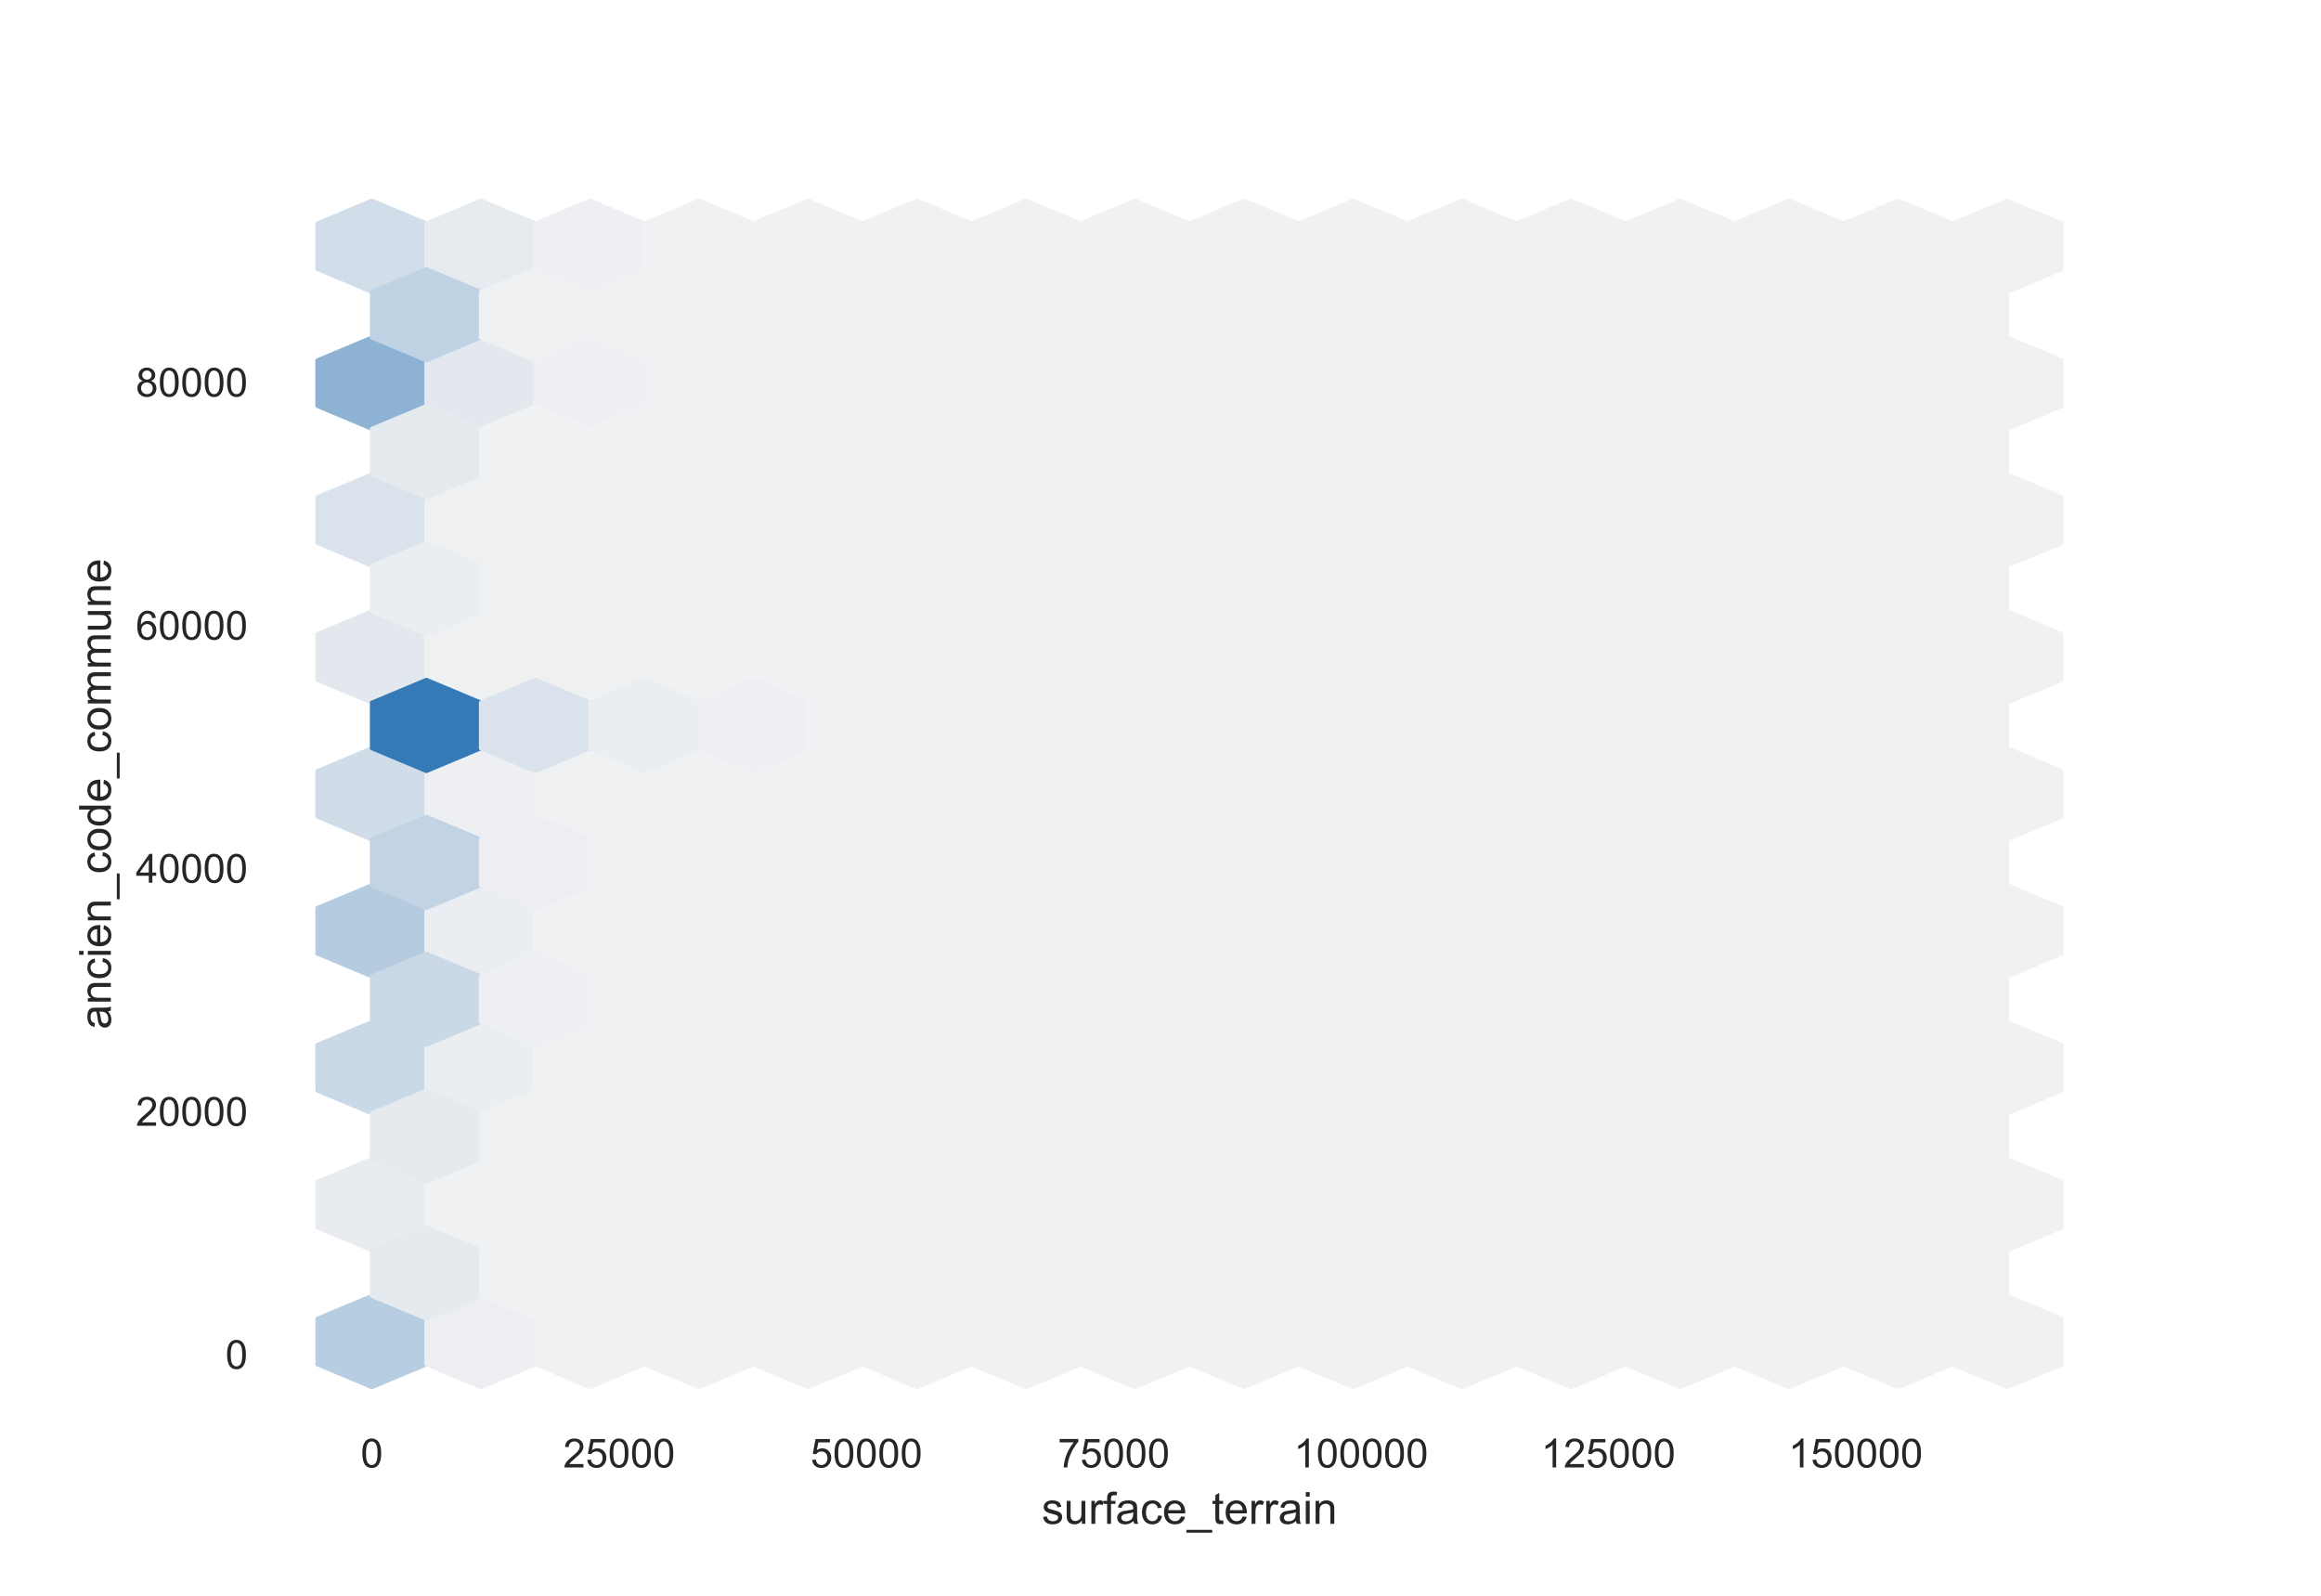 <?xml version="1.0" encoding="utf-8" standalone="no"?>
<!DOCTYPE svg PUBLIC "-//W3C//DTD SVG 1.1//EN"
  "http://www.w3.org/Graphics/SVG/1.1/DTD/svg11.dtd">
<!-- Created with matplotlib (https://matplotlib.org/) -->
<svg height="396pt" version="1.1" viewBox="0 0 576 396" width="576pt" xmlns="http://www.w3.org/2000/svg" xmlns:xlink="http://www.w3.org/1999/xlink">
 <defs>
  <style type="text/css">*{stroke-linecap:butt;stroke-linejoin:round;}</style>
 </defs>
 <g id="figure_1">
  <g id="patch_1">
   <path d="M 0 396 
L 576 396 
L 576 0 
L 0 0 
z
" style="fill:#ffffff;"/>
  </g>
  <g id="axes_1">
   <g id="patch_2">
    <path d="M 72 346.5 
L 518.4 346.5 
L 518.4 47.52 
L 72 47.52 
z
" style="fill:#ffffff;"/>
   </g>
   <g id="matplotlib.axis_1">
    <g id="xtick_1">
     <g id="text_1">
      <!-- 0 -->
      <g style="fill:#262626;" transform="translate(89.508 364.158)scale(0.1 -0.1)">
       <defs>
        <path d="M 4.156 35.297 
Q 4.156 48 6.766 55.734 
Q 9.375 63.484 14.516 67.672 
Q 19.672 71.875 27.484 71.875 
Q 33.25 71.875 37.594 69.547 
Q 41.938 67.234 44.766 62.859 
Q 47.609 58.5 49.219 52.219 
Q 50.828 45.953 50.828 35.297 
Q 50.828 22.703 48.234 14.969 
Q 45.656 7.234 40.5 3 
Q 35.359 -1.219 27.484 -1.219 
Q 17.141 -1.219 11.234 6.203 
Q 4.156 15.141 4.156 35.297 
z
M 13.188 35.297 
Q 13.188 17.672 17.312 11.828 
Q 21.438 6 27.484 6 
Q 33.547 6 37.672 11.859 
Q 41.797 17.719 41.797 35.297 
Q 41.797 52.984 37.672 58.781 
Q 33.547 64.594 27.391 64.594 
Q 21.344 64.594 17.719 59.469 
Q 13.188 52.938 13.188 35.297 
z
" id="ArialMT-48"/>
       </defs>
       <use xlink:href="#ArialMT-48"/>
      </g>
     </g>
    </g>
    <g id="xtick_2">
     <g id="text_2">
      <!-- 25000 -->
      <g style="fill:#262626;" transform="translate(139.757 364.158)scale(0.1 -0.1)">
       <defs>
        <path d="M 50.344 8.453 
L 50.344 0 
L 3.031 0 
Q 2.938 3.172 4.047 6.109 
Q 5.859 10.938 9.828 15.625 
Q 13.812 20.312 21.344 26.469 
Q 33.016 36.031 37.109 41.625 
Q 41.219 47.219 41.219 52.203 
Q 41.219 57.422 37.469 61 
Q 33.734 64.594 27.734 64.594 
Q 21.391 64.594 17.578 60.781 
Q 13.766 56.984 13.719 50.25 
L 4.688 51.172 
Q 5.609 61.281 11.656 66.578 
Q 17.719 71.875 27.938 71.875 
Q 38.234 71.875 44.234 66.156 
Q 50.25 60.453 50.25 52 
Q 50.25 47.703 48.484 43.547 
Q 46.734 39.406 42.656 34.812 
Q 38.578 30.219 29.109 22.219 
Q 21.188 15.578 18.938 13.203 
Q 16.703 10.844 15.234 8.453 
z
" id="ArialMT-50"/>
        <path d="M 4.156 18.75 
L 13.375 19.531 
Q 14.406 12.797 18.141 9.391 
Q 21.875 6 27.156 6 
Q 33.5 6 37.891 10.781 
Q 42.281 15.578 42.281 23.484 
Q 42.281 31 38.062 35.344 
Q 33.844 39.703 27 39.703 
Q 22.75 39.703 19.328 37.766 
Q 15.922 35.844 13.969 32.766 
L 5.719 33.844 
L 12.641 70.609 
L 48.25 70.609 
L 48.25 62.203 
L 19.672 62.203 
L 15.828 42.969 
Q 22.266 47.469 29.344 47.469 
Q 38.719 47.469 45.156 40.969 
Q 51.609 34.469 51.609 24.266 
Q 51.609 14.547 45.953 7.469 
Q 39.062 -1.219 27.156 -1.219 
Q 17.391 -1.219 11.203 4.25 
Q 5.031 9.719 4.156 18.75 
z
" id="ArialMT-53"/>
       </defs>
       <use xlink:href="#ArialMT-50"/>
       <use x="55.615" xlink:href="#ArialMT-53"/>
       <use x="111.23" xlink:href="#ArialMT-48"/>
       <use x="166.846" xlink:href="#ArialMT-48"/>
       <use x="222.461" xlink:href="#ArialMT-48"/>
      </g>
     </g>
    </g>
    <g id="xtick_3">
     <g id="text_3">
      <!-- 50000 -->
      <g style="fill:#262626;" transform="translate(201.128 364.158)scale(0.1 -0.1)">
       <use xlink:href="#ArialMT-53"/>
       <use x="55.615" xlink:href="#ArialMT-48"/>
       <use x="111.23" xlink:href="#ArialMT-48"/>
       <use x="166.846" xlink:href="#ArialMT-48"/>
       <use x="222.461" xlink:href="#ArialMT-48"/>
      </g>
     </g>
    </g>
    <g id="xtick_4">
     <g id="text_4">
      <!-- 75000 -->
      <g style="fill:#262626;" transform="translate(262.499 364.158)scale(0.1 -0.1)">
       <defs>
        <path d="M 4.734 62.203 
L 4.734 70.656 
L 51.078 70.656 
L 51.078 63.812 
Q 44.234 56.547 37.516 44.484 
Q 30.812 32.422 27.156 19.672 
Q 24.516 10.688 23.781 0 
L 14.75 0 
Q 14.891 8.453 18.062 20.406 
Q 21.234 32.375 27.172 43.484 
Q 33.109 54.594 39.797 62.203 
z
" id="ArialMT-55"/>
       </defs>
       <use xlink:href="#ArialMT-55"/>
       <use x="55.615" xlink:href="#ArialMT-53"/>
       <use x="111.23" xlink:href="#ArialMT-48"/>
       <use x="166.846" xlink:href="#ArialMT-48"/>
       <use x="222.461" xlink:href="#ArialMT-48"/>
      </g>
     </g>
    </g>
    <g id="xtick_5">
     <g id="text_5">
      <!-- 100000 -->
      <g style="fill:#262626;" transform="translate(321.089 364.158)scale(0.1 -0.1)">
       <defs>
        <path d="M 37.25 0 
L 28.469 0 
L 28.469 56 
Q 25.297 52.984 20.141 49.953 
Q 14.984 46.922 10.891 45.406 
L 10.891 53.906 
Q 18.266 57.375 23.781 62.297 
Q 29.297 67.234 31.594 71.875 
L 37.25 71.875 
z
" id="ArialMT-49"/>
       </defs>
       <use xlink:href="#ArialMT-49"/>
       <use x="55.615" xlink:href="#ArialMT-48"/>
       <use x="111.23" xlink:href="#ArialMT-48"/>
       <use x="166.846" xlink:href="#ArialMT-48"/>
       <use x="222.461" xlink:href="#ArialMT-48"/>
       <use x="278.076" xlink:href="#ArialMT-48"/>
      </g>
     </g>
    </g>
    <g id="xtick_6">
     <g id="text_6">
      <!-- 125000 -->
      <g style="fill:#262626;" transform="translate(382.46 364.158)scale(0.1 -0.1)">
       <use xlink:href="#ArialMT-49"/>
       <use x="55.615" xlink:href="#ArialMT-50"/>
       <use x="111.23" xlink:href="#ArialMT-53"/>
       <use x="166.846" xlink:href="#ArialMT-48"/>
       <use x="222.461" xlink:href="#ArialMT-48"/>
       <use x="278.076" xlink:href="#ArialMT-48"/>
      </g>
     </g>
    </g>
    <g id="xtick_7">
     <g id="text_7">
      <!-- 150000 -->
      <g style="fill:#262626;" transform="translate(443.831 364.158)scale(0.1 -0.1)">
       <use xlink:href="#ArialMT-49"/>
       <use x="55.615" xlink:href="#ArialMT-53"/>
       <use x="111.23" xlink:href="#ArialMT-48"/>
       <use x="166.846" xlink:href="#ArialMT-48"/>
       <use x="222.461" xlink:href="#ArialMT-48"/>
       <use x="278.076" xlink:href="#ArialMT-48"/>
      </g>
     </g>
    </g>
    <g id="text_8">
     <!-- surface_terrain -->
     <g style="fill:#262626;" transform="translate(258.518 378.153)scale(0.11 -0.11)">
      <defs>
       <path d="M 3.078 15.484 
L 11.766 16.844 
Q 12.5 11.625 15.844 8.844 
Q 19.188 6.062 25.203 6.062 
Q 31.25 6.062 34.172 8.516 
Q 37.109 10.984 37.109 14.312 
Q 37.109 17.281 34.516 19 
Q 32.719 20.172 25.531 21.969 
Q 15.875 24.422 12.141 26.203 
Q 8.406 27.984 6.469 31.125 
Q 4.547 34.281 4.547 38.094 
Q 4.547 41.547 6.125 44.5 
Q 7.719 47.469 10.453 49.422 
Q 12.5 50.922 16.031 51.969 
Q 19.578 53.031 23.641 53.031 
Q 29.734 53.031 34.344 51.266 
Q 38.969 49.516 41.156 46.5 
Q 43.359 43.5 44.188 38.484 
L 35.594 37.312 
Q 35.016 41.312 32.203 43.547 
Q 29.391 45.797 24.266 45.797 
Q 18.219 45.797 15.625 43.797 
Q 13.031 41.797 13.031 39.109 
Q 13.031 37.406 14.109 36.031 
Q 15.188 34.625 17.484 33.688 
Q 18.797 33.203 25.25 31.453 
Q 34.578 28.953 38.25 27.359 
Q 41.938 25.781 44.031 22.75 
Q 46.141 19.734 46.141 15.234 
Q 46.141 10.844 43.578 6.953 
Q 41.016 3.078 36.172 0.953 
Q 31.344 -1.172 25.25 -1.172 
Q 15.141 -1.172 9.844 3.031 
Q 4.547 7.234 3.078 15.484 
z
" id="ArialMT-115"/>
       <path d="M 40.578 0 
L 40.578 7.625 
Q 34.516 -1.172 24.125 -1.172 
Q 19.531 -1.172 15.547 0.578 
Q 11.578 2.344 9.641 5 
Q 7.719 7.672 6.938 11.531 
Q 6.391 14.109 6.391 19.734 
L 6.391 51.859 
L 15.188 51.859 
L 15.188 23.094 
Q 15.188 16.219 15.719 13.812 
Q 16.547 10.359 19.234 8.375 
Q 21.922 6.391 25.875 6.391 
Q 29.828 6.391 33.297 8.422 
Q 36.766 10.453 38.203 13.938 
Q 39.656 17.438 39.656 24.078 
L 39.656 51.859 
L 48.438 51.859 
L 48.438 0 
z
" id="ArialMT-117"/>
       <path d="M 6.5 0 
L 6.5 51.859 
L 14.406 51.859 
L 14.406 44 
Q 17.438 49.516 20 51.266 
Q 22.562 53.031 25.641 53.031 
Q 30.078 53.031 34.672 50.203 
L 31.641 42.047 
Q 28.422 43.953 25.203 43.953 
Q 22.312 43.953 20.016 42.219 
Q 17.719 40.484 16.75 37.406 
Q 15.281 32.719 15.281 27.156 
L 15.281 0 
z
" id="ArialMT-114"/>
       <path d="M 8.688 0 
L 8.688 45.016 
L 0.922 45.016 
L 0.922 51.859 
L 8.688 51.859 
L 8.688 57.375 
Q 8.688 62.594 9.625 65.141 
Q 10.891 68.562 14.078 70.672 
Q 17.281 72.797 23.047 72.797 
Q 26.766 72.797 31.25 71.922 
L 29.938 64.266 
Q 27.203 64.75 24.75 64.75 
Q 20.75 64.75 19.094 63.031 
Q 17.438 61.328 17.438 56.641 
L 17.438 51.859 
L 27.547 51.859 
L 27.547 45.016 
L 17.438 45.016 
L 17.438 0 
z
" id="ArialMT-102"/>
       <path d="M 40.438 6.391 
Q 35.547 2.25 31.031 0.531 
Q 26.516 -1.172 21.344 -1.172 
Q 12.797 -1.172 8.203 3 
Q 3.609 7.172 3.609 13.672 
Q 3.609 17.484 5.344 20.625 
Q 7.078 23.781 9.891 25.688 
Q 12.703 27.594 16.219 28.562 
Q 18.797 29.25 24.031 29.891 
Q 34.672 31.156 39.703 32.906 
Q 39.75 34.719 39.75 35.203 
Q 39.75 40.578 37.25 42.781 
Q 33.891 45.75 27.25 45.75 
Q 21.047 45.75 18.094 43.578 
Q 15.141 41.406 13.719 35.891 
L 5.125 37.062 
Q 6.297 42.578 8.984 45.969 
Q 11.672 49.359 16.75 51.188 
Q 21.828 53.031 28.516 53.031 
Q 35.156 53.031 39.297 51.469 
Q 43.453 49.906 45.406 47.531 
Q 47.359 45.172 48.141 41.547 
Q 48.578 39.312 48.578 33.453 
L 48.578 21.734 
Q 48.578 9.469 49.141 6.219 
Q 49.703 2.984 51.375 0 
L 42.188 0 
Q 40.828 2.734 40.438 6.391 
z
M 39.703 26.031 
Q 34.906 24.078 25.344 22.703 
Q 19.922 21.922 17.672 20.938 
Q 15.438 19.969 14.203 18.094 
Q 12.984 16.219 12.984 13.922 
Q 12.984 10.406 15.641 8.062 
Q 18.312 5.719 23.438 5.719 
Q 28.516 5.719 32.469 7.938 
Q 36.422 10.156 38.281 14.016 
Q 39.703 17 39.703 22.797 
z
" id="ArialMT-97"/>
       <path d="M 40.438 19 
L 49.078 17.875 
Q 47.656 8.938 41.812 3.875 
Q 35.984 -1.172 27.484 -1.172 
Q 16.844 -1.172 10.375 5.781 
Q 3.906 12.75 3.906 25.734 
Q 3.906 34.125 6.688 40.422 
Q 9.469 46.734 15.156 49.875 
Q 20.844 53.031 27.547 53.031 
Q 35.984 53.031 41.359 48.75 
Q 46.734 44.484 48.25 36.625 
L 39.703 35.297 
Q 38.484 40.531 35.375 43.156 
Q 32.281 45.797 27.875 45.797 
Q 21.234 45.797 17.078 41.031 
Q 12.938 36.281 12.938 25.984 
Q 12.938 15.531 16.938 10.797 
Q 20.953 6.062 27.391 6.062 
Q 32.562 6.062 36.031 9.234 
Q 39.5 12.406 40.438 19 
z
" id="ArialMT-99"/>
       <path d="M 42.094 16.703 
L 51.172 15.578 
Q 49.031 7.625 43.219 3.219 
Q 37.406 -1.172 28.375 -1.172 
Q 17 -1.172 10.328 5.828 
Q 3.656 12.844 3.656 25.484 
Q 3.656 38.578 10.391 45.797 
Q 17.141 53.031 27.875 53.031 
Q 38.281 53.031 44.875 45.953 
Q 51.469 38.875 51.469 26.031 
Q 51.469 25.25 51.422 23.688 
L 12.75 23.688 
Q 13.234 15.141 17.578 10.594 
Q 21.922 6.062 28.422 6.062 
Q 33.25 6.062 36.672 8.594 
Q 40.094 11.141 42.094 16.703 
z
M 13.234 30.906 
L 42.188 30.906 
Q 41.609 37.453 38.875 40.719 
Q 34.672 45.797 27.984 45.797 
Q 21.922 45.797 17.797 41.75 
Q 13.672 37.703 13.234 30.906 
z
" id="ArialMT-101"/>
       <path d="M -1.516 -19.875 
L -1.516 -13.531 
L 56.734 -13.531 
L 56.734 -19.875 
z
" id="ArialMT-95"/>
       <path d="M 25.781 7.859 
L 27.047 0.094 
Q 23.344 -0.688 20.406 -0.688 
Q 15.625 -0.688 12.984 0.828 
Q 10.359 2.344 9.281 4.812 
Q 8.203 7.281 8.203 15.188 
L 8.203 45.016 
L 1.766 45.016 
L 1.766 51.859 
L 8.203 51.859 
L 8.203 64.703 
L 16.938 69.969 
L 16.938 51.859 
L 25.781 51.859 
L 25.781 45.016 
L 16.938 45.016 
L 16.938 14.703 
Q 16.938 10.938 17.406 9.859 
Q 17.875 8.797 18.922 8.156 
Q 19.969 7.516 21.922 7.516 
Q 23.391 7.516 25.781 7.859 
z
" id="ArialMT-116"/>
       <path d="M 6.641 61.469 
L 6.641 71.578 
L 15.438 71.578 
L 15.438 61.469 
z
M 6.641 0 
L 6.641 51.859 
L 15.438 51.859 
L 15.438 0 
z
" id="ArialMT-105"/>
       <path d="M 6.594 0 
L 6.594 51.859 
L 14.5 51.859 
L 14.5 44.484 
Q 20.219 53.031 31 53.031 
Q 35.688 53.031 39.625 51.344 
Q 43.562 49.656 45.516 46.922 
Q 47.469 44.188 48.25 40.438 
Q 48.734 37.984 48.734 31.891 
L 48.734 0 
L 39.938 0 
L 39.938 31.547 
Q 39.938 36.922 38.906 39.578 
Q 37.891 42.234 35.281 43.812 
Q 32.672 45.406 29.156 45.406 
Q 23.531 45.406 19.453 41.844 
Q 15.375 38.281 15.375 28.328 
L 15.375 0 
z
" id="ArialMT-110"/>
      </defs>
      <use xlink:href="#ArialMT-115"/>
      <use x="50" xlink:href="#ArialMT-117"/>
      <use x="105.615" xlink:href="#ArialMT-114"/>
      <use x="138.916" xlink:href="#ArialMT-102"/>
      <use x="166.699" xlink:href="#ArialMT-97"/>
      <use x="222.314" xlink:href="#ArialMT-99"/>
      <use x="272.314" xlink:href="#ArialMT-101"/>
      <use x="327.93" xlink:href="#ArialMT-95"/>
      <use x="383.545" xlink:href="#ArialMT-116"/>
      <use x="411.328" xlink:href="#ArialMT-101"/>
      <use x="466.943" xlink:href="#ArialMT-114"/>
      <use x="500.244" xlink:href="#ArialMT-114"/>
      <use x="533.545" xlink:href="#ArialMT-97"/>
      <use x="589.16" xlink:href="#ArialMT-105"/>
      <use x="611.377" xlink:href="#ArialMT-110"/>
     </g>
    </g>
   </g>
   <g id="matplotlib.axis_2">
    <g id="ytick_1">
     <g id="text_9">
      <!-- 0 -->
      <g style="fill:#262626;" transform="translate(55.939 339.683)scale(0.1 -0.1)">
       <use xlink:href="#ArialMT-48"/>
      </g>
     </g>
    </g>
    <g id="ytick_2">
     <g id="text_10">
      <!-- 20000 -->
      <g style="fill:#262626;" transform="translate(33.695 279.365)scale(0.1 -0.1)">
       <use xlink:href="#ArialMT-50"/>
       <use x="55.615" xlink:href="#ArialMT-48"/>
       <use x="111.23" xlink:href="#ArialMT-48"/>
       <use x="166.846" xlink:href="#ArialMT-48"/>
       <use x="222.461" xlink:href="#ArialMT-48"/>
      </g>
     </g>
    </g>
    <g id="ytick_3">
     <g id="text_11">
      <!-- 40000 -->
      <g style="fill:#262626;" transform="translate(33.695 219.048)scale(0.1 -0.1)">
       <defs>
        <path d="M 32.328 0 
L 32.328 17.141 
L 1.266 17.141 
L 1.266 25.203 
L 33.938 71.578 
L 41.109 71.578 
L 41.109 25.203 
L 50.781 25.203 
L 50.781 17.141 
L 41.109 17.141 
L 41.109 0 
z
M 32.328 25.203 
L 32.328 57.469 
L 9.906 25.203 
z
" id="ArialMT-52"/>
       </defs>
       <use xlink:href="#ArialMT-52"/>
       <use x="55.615" xlink:href="#ArialMT-48"/>
       <use x="111.23" xlink:href="#ArialMT-48"/>
       <use x="166.846" xlink:href="#ArialMT-48"/>
       <use x="222.461" xlink:href="#ArialMT-48"/>
      </g>
     </g>
    </g>
    <g id="ytick_4">
     <g id="text_12">
      <!-- 60000 -->
      <g style="fill:#262626;" transform="translate(33.695 158.73)scale(0.1 -0.1)">
       <defs>
        <path d="M 49.75 54.047 
L 41.016 53.375 
Q 39.844 58.547 37.703 60.891 
Q 34.125 64.656 28.906 64.656 
Q 24.703 64.656 21.531 62.312 
Q 17.391 59.281 14.984 53.469 
Q 12.594 47.656 12.5 36.922 
Q 15.672 41.75 20.266 44.094 
Q 24.859 46.438 29.891 46.438 
Q 38.672 46.438 44.844 39.969 
Q 51.031 33.5 51.031 23.25 
Q 51.031 16.5 48.125 10.719 
Q 45.219 4.938 40.141 1.859 
Q 35.062 -1.219 28.609 -1.219 
Q 17.625 -1.219 10.688 6.859 
Q 3.766 14.938 3.766 33.5 
Q 3.766 54.25 11.422 63.672 
Q 18.109 71.875 29.438 71.875 
Q 37.891 71.875 43.281 67.141 
Q 48.688 62.406 49.75 54.047 
z
M 13.875 23.188 
Q 13.875 18.656 15.797 14.5 
Q 17.719 10.359 21.188 8.172 
Q 24.656 6 28.469 6 
Q 34.031 6 38.031 10.484 
Q 42.047 14.984 42.047 22.703 
Q 42.047 30.125 38.078 34.391 
Q 34.125 38.672 28.125 38.672 
Q 22.172 38.672 18.016 34.391 
Q 13.875 30.125 13.875 23.188 
z
" id="ArialMT-54"/>
       </defs>
       <use xlink:href="#ArialMT-54"/>
       <use x="55.615" xlink:href="#ArialMT-48"/>
       <use x="111.23" xlink:href="#ArialMT-48"/>
       <use x="166.846" xlink:href="#ArialMT-48"/>
       <use x="222.461" xlink:href="#ArialMT-48"/>
      </g>
     </g>
    </g>
    <g id="ytick_5">
     <g id="text_13">
      <!-- 80000 -->
      <g style="fill:#262626;" transform="translate(33.695 98.412)scale(0.1 -0.1)">
       <defs>
        <path d="M 17.672 38.812 
Q 12.203 40.828 9.562 44.531 
Q 6.938 48.25 6.938 53.422 
Q 6.938 61.234 12.547 66.547 
Q 18.172 71.875 27.484 71.875 
Q 36.859 71.875 42.578 66.422 
Q 48.297 60.984 48.297 53.172 
Q 48.297 48.188 45.672 44.5 
Q 43.062 40.828 37.75 38.812 
Q 44.344 36.672 47.781 31.875 
Q 51.219 27.094 51.219 20.453 
Q 51.219 11.281 44.719 5.031 
Q 38.234 -1.219 27.641 -1.219 
Q 17.047 -1.219 10.547 5.047 
Q 4.047 11.328 4.047 20.703 
Q 4.047 27.688 7.594 32.391 
Q 11.141 37.109 17.672 38.812 
z
M 15.922 53.719 
Q 15.922 48.641 19.188 45.406 
Q 22.469 42.188 27.688 42.188 
Q 32.766 42.188 36.016 45.375 
Q 39.266 48.578 39.266 53.219 
Q 39.266 58.062 35.906 61.359 
Q 32.562 64.656 27.594 64.656 
Q 22.562 64.656 19.234 61.422 
Q 15.922 58.203 15.922 53.719 
z
M 13.094 20.656 
Q 13.094 16.891 14.875 13.375 
Q 16.656 9.859 20.172 7.922 
Q 23.688 6 27.734 6 
Q 34.031 6 38.125 10.047 
Q 42.234 14.109 42.234 20.359 
Q 42.234 26.703 38.016 30.859 
Q 33.797 35.016 27.438 35.016 
Q 21.234 35.016 17.156 30.906 
Q 13.094 26.812 13.094 20.656 
z
" id="ArialMT-56"/>
       </defs>
       <use xlink:href="#ArialMT-56"/>
       <use x="55.615" xlink:href="#ArialMT-48"/>
       <use x="111.23" xlink:href="#ArialMT-48"/>
       <use x="166.846" xlink:href="#ArialMT-48"/>
       <use x="222.461" xlink:href="#ArialMT-48"/>
      </g>
     </g>
    </g>
    <g id="text_14">
     <!-- ancien_code_commune -->
     <g style="fill:#262626;" transform="translate(27.509 255.405)rotate(-90)scale(0.11 -0.11)">
      <defs>
       <path d="M 3.328 25.922 
Q 3.328 40.328 11.328 47.266 
Q 18.016 53.031 27.641 53.031 
Q 38.328 53.031 45.109 46.016 
Q 51.906 39.016 51.906 26.656 
Q 51.906 16.656 48.906 10.906 
Q 45.906 5.172 40.156 2 
Q 34.422 -1.172 27.641 -1.172 
Q 16.75 -1.172 10.031 5.812 
Q 3.328 12.797 3.328 25.922 
z
M 12.359 25.922 
Q 12.359 15.969 16.703 11.016 
Q 21.047 6.062 27.641 6.062 
Q 34.188 6.062 38.531 11.031 
Q 42.875 16.016 42.875 26.219 
Q 42.875 35.844 38.5 40.797 
Q 34.125 45.75 27.641 45.75 
Q 21.047 45.75 16.703 40.812 
Q 12.359 35.891 12.359 25.922 
z
" id="ArialMT-111"/>
       <path d="M 40.234 0 
L 40.234 6.547 
Q 35.297 -1.172 25.734 -1.172 
Q 19.531 -1.172 14.328 2.25 
Q 9.125 5.672 6.266 11.797 
Q 3.422 17.922 3.422 25.875 
Q 3.422 33.641 6 39.969 
Q 8.594 46.297 13.766 49.656 
Q 18.953 53.031 25.344 53.031 
Q 30.031 53.031 33.688 51.047 
Q 37.359 49.078 39.656 45.906 
L 39.656 71.578 
L 48.391 71.578 
L 48.391 0 
z
M 12.453 25.875 
Q 12.453 15.922 16.641 10.984 
Q 20.844 6.062 26.562 6.062 
Q 32.328 6.062 36.344 10.766 
Q 40.375 15.484 40.375 25.141 
Q 40.375 35.797 36.266 40.766 
Q 32.172 45.75 26.172 45.75 
Q 20.312 45.75 16.375 40.969 
Q 12.453 36.188 12.453 25.875 
z
" id="ArialMT-100"/>
       <path d="M 6.594 0 
L 6.594 51.859 
L 14.453 51.859 
L 14.453 44.578 
Q 16.891 48.391 20.938 50.703 
Q 25 53.031 30.172 53.031 
Q 35.938 53.031 39.625 50.641 
Q 43.312 48.25 44.828 43.953 
Q 50.984 53.031 60.844 53.031 
Q 68.562 53.031 72.703 48.75 
Q 76.859 44.484 76.859 35.594 
L 76.859 0 
L 68.109 0 
L 68.109 32.672 
Q 68.109 37.938 67.25 40.25 
Q 66.406 42.578 64.156 43.984 
Q 61.922 45.406 58.891 45.406 
Q 53.422 45.406 49.797 41.766 
Q 46.188 38.141 46.188 30.125 
L 46.188 0 
L 37.406 0 
L 37.406 33.688 
Q 37.406 39.547 35.25 42.469 
Q 33.109 45.406 28.219 45.406 
Q 24.516 45.406 21.359 43.453 
Q 18.219 41.5 16.797 37.734 
Q 15.375 33.984 15.375 26.906 
L 15.375 0 
z
" id="ArialMT-109"/>
      </defs>
      <use xlink:href="#ArialMT-97"/>
      <use x="55.615" xlink:href="#ArialMT-110"/>
      <use x="111.23" xlink:href="#ArialMT-99"/>
      <use x="161.23" xlink:href="#ArialMT-105"/>
      <use x="183.447" xlink:href="#ArialMT-101"/>
      <use x="239.062" xlink:href="#ArialMT-110"/>
      <use x="294.678" xlink:href="#ArialMT-95"/>
      <use x="350.293" xlink:href="#ArialMT-99"/>
      <use x="400.293" xlink:href="#ArialMT-111"/>
      <use x="455.908" xlink:href="#ArialMT-100"/>
      <use x="511.523" xlink:href="#ArialMT-101"/>
      <use x="567.139" xlink:href="#ArialMT-95"/>
      <use x="622.754" xlink:href="#ArialMT-99"/>
      <use x="672.754" xlink:href="#ArialMT-111"/>
      <use x="728.369" xlink:href="#ArialMT-109"/>
      <use x="811.67" xlink:href="#ArialMT-109"/>
      <use x="894.971" xlink:href="#ArialMT-117"/>
      <use x="950.586" xlink:href="#ArialMT-110"/>
      <use x="1006.201" xlink:href="#ArialMT-101"/>
     </g>
    </g>
   </g>
   <g id="PolyCollection_1">
    <defs>
     <path d="M 105.816 -54.234 
L 105.816 -65.559 
L 92.288 -71.221 
L 78.761 -65.559 
L 78.761 -54.234 
L 92.288 -48.571 
z
" id="C0_0_3c1de0ee3b"/>
    </defs>
    <g clip-path="url(#pca9c6e6b61)">
     <use style="fill:#b7cde1;stroke:#b7cde1;" x="0.002" xlink:href="#C0_0_3c1de0ee3b" y="392.806"/>
    </g>
    <g clip-path="url(#pca9c6e6b61)">
     <use style="fill:#e8ecf0;stroke:#e8ecf0;" x="0.002" xlink:href="#C0_0_3c1de0ee3b" y="358.831"/>
    </g>
    <g clip-path="url(#pca9c6e6b61)">
     <use style="fill:#cad9e7;stroke:#cad9e7;" x="0.002" xlink:href="#C0_0_3c1de0ee3b" y="324.856"/>
    </g>
    <g clip-path="url(#pca9c6e6b61)">
     <use style="fill:#b5cce0;stroke:#b5cce0;" x="0.002" xlink:href="#C0_0_3c1de0ee3b" y="290.881"/>
    </g>
    <g clip-path="url(#pca9c6e6b61)">
     <use style="fill:#d0dde8;stroke:#d0dde8;" x="0.002" xlink:href="#C0_0_3c1de0ee3b" y="256.906"/>
    </g>
    <g clip-path="url(#pca9c6e6b61)">
     <use style="fill:#e2e8ee;stroke:#e2e8ee;" x="0.002" xlink:href="#C0_0_3c1de0ee3b" y="222.931"/>
    </g>
    <g clip-path="url(#pca9c6e6b61)">
     <use style="fill:#dae3ec;stroke:#dae3ec;" x="0.002" xlink:href="#C0_0_3c1de0ee3b" y="188.956"/>
    </g>
    <g clip-path="url(#pca9c6e6b61)">
     <use style="fill:#8db2d3;stroke:#8db2d3;" x="0.002" xlink:href="#C0_0_3c1de0ee3b" y="154.981"/>
    </g>
    <g clip-path="url(#pca9c6e6b61)">
     <use style="fill:#d1dde9;stroke:#d1dde9;" x="0.002" xlink:href="#C0_0_3c1de0ee3b" y="121.006"/>
    </g>
    <g clip-path="url(#pca9c6e6b61)">
     <use style="fill:#eceef1;stroke:#eceef1;" x="27.057" xlink:href="#C0_0_3c1de0ee3b" y="392.806"/>
    </g>
    <g clip-path="url(#pca9c6e6b61)">
     <use style="fill:#f0f1f2;stroke:#f0f1f2;" x="27.057" xlink:href="#C0_0_3c1de0ee3b" y="358.831"/>
    </g>
    <g clip-path="url(#pca9c6e6b61)">
     <use style="fill:#ebeef1;stroke:#ebeef1;" x="27.057" xlink:href="#C0_0_3c1de0ee3b" y="324.856"/>
    </g>
    <g clip-path="url(#pca9c6e6b61)">
     <use style="fill:#eaedf1;stroke:#eaedf1;" x="27.057" xlink:href="#C0_0_3c1de0ee3b" y="290.881"/>
    </g>
    <g clip-path="url(#pca9c6e6b61)">
     <use style="fill:#edeff2;stroke:#edeff2;" x="27.057" xlink:href="#C0_0_3c1de0ee3b" y="256.906"/>
    </g>
    <g clip-path="url(#pca9c6e6b61)">
     <use style="fill:#eef0f2;stroke:#eef0f2;" x="27.057" xlink:href="#C0_0_3c1de0ee3b" y="222.931"/>
    </g>
    <g clip-path="url(#pca9c6e6b61)">
     <use style="fill:#eff0f2;stroke:#eff0f2;" x="27.057" xlink:href="#C0_0_3c1de0ee3b" y="188.956"/>
    </g>
    <g clip-path="url(#pca9c6e6b61)">
     <use style="fill:#e2e8ee;stroke:#e2e8ee;" x="27.057" xlink:href="#C0_0_3c1de0ee3b" y="154.981"/>
    </g>
    <g clip-path="url(#pca9c6e6b61)">
     <use style="fill:#e6ebef;stroke:#e6ebef;" x="27.057" xlink:href="#C0_0_3c1de0ee3b" y="121.006"/>
    </g>
    <g clip-path="url(#pca9c6e6b61)">
     <use style="fill:#f0f1f2;stroke:#f0f1f2;" x="54.112" xlink:href="#C0_0_3c1de0ee3b" y="392.806"/>
    </g>
    <g clip-path="url(#pca9c6e6b61)">
     <use style="fill:#f0f1f2;stroke:#f0f1f2;" x="54.112" xlink:href="#C0_0_3c1de0ee3b" y="358.831"/>
    </g>
    <g clip-path="url(#pca9c6e6b61)">
     <use style="fill:#eff0f2;stroke:#eff0f2;" x="54.112" xlink:href="#C0_0_3c1de0ee3b" y="324.856"/>
    </g>
    <g clip-path="url(#pca9c6e6b61)">
     <use style="fill:#f0f1f2;stroke:#f0f1f2;" x="54.112" xlink:href="#C0_0_3c1de0ee3b" y="290.881"/>
    </g>
    <g clip-path="url(#pca9c6e6b61)">
     <use style="fill:#f0f1f2;stroke:#f0f1f2;" x="54.112" xlink:href="#C0_0_3c1de0ee3b" y="256.906"/>
    </g>
    <g clip-path="url(#pca9c6e6b61)">
     <use style="fill:#eff0f2;stroke:#eff0f2;" x="54.112" xlink:href="#C0_0_3c1de0ee3b" y="222.931"/>
    </g>
    <g clip-path="url(#pca9c6e6b61)">
     <use style="fill:#f0f1f2;stroke:#f0f1f2;" x="54.112" xlink:href="#C0_0_3c1de0ee3b" y="188.956"/>
    </g>
    <g clip-path="url(#pca9c6e6b61)">
     <use style="fill:#edeff2;stroke:#edeff2;" x="54.112" xlink:href="#C0_0_3c1de0ee3b" y="154.981"/>
    </g>
    <g clip-path="url(#pca9c6e6b61)">
     <use style="fill:#edeff2;stroke:#edeff2;" x="54.112" xlink:href="#C0_0_3c1de0ee3b" y="121.006"/>
    </g>
    <g clip-path="url(#pca9c6e6b61)">
     <use style="fill:#f0f1f2;stroke:#f0f1f2;" x="81.166" xlink:href="#C0_0_3c1de0ee3b" y="392.806"/>
    </g>
    <g clip-path="url(#pca9c6e6b61)">
     <use style="fill:#f0f1f2;stroke:#f0f1f2;" x="81.166" xlink:href="#C0_0_3c1de0ee3b" y="358.831"/>
    </g>
    <g clip-path="url(#pca9c6e6b61)">
     <use style="fill:#f0f1f2;stroke:#f0f1f2;" x="81.166" xlink:href="#C0_0_3c1de0ee3b" y="324.856"/>
    </g>
    <g clip-path="url(#pca9c6e6b61)">
     <use style="fill:#f0f1f2;stroke:#f0f1f2;" x="81.166" xlink:href="#C0_0_3c1de0ee3b" y="290.881"/>
    </g>
    <g clip-path="url(#pca9c6e6b61)">
     <use style="fill:#f0f1f2;stroke:#f0f1f2;" x="81.166" xlink:href="#C0_0_3c1de0ee3b" y="256.906"/>
    </g>
    <g clip-path="url(#pca9c6e6b61)">
     <use style="fill:#f0f1f2;stroke:#f0f1f2;" x="81.166" xlink:href="#C0_0_3c1de0ee3b" y="222.931"/>
    </g>
    <g clip-path="url(#pca9c6e6b61)">
     <use style="fill:#f0f1f2;stroke:#f0f1f2;" x="81.166" xlink:href="#C0_0_3c1de0ee3b" y="188.956"/>
    </g>
    <g clip-path="url(#pca9c6e6b61)">
     <use style="fill:#eef0f2;stroke:#eef0f2;" x="81.166" xlink:href="#C0_0_3c1de0ee3b" y="154.981"/>
    </g>
    <g clip-path="url(#pca9c6e6b61)">
     <use style="fill:#f0f1f2;stroke:#f0f1f2;" x="81.166" xlink:href="#C0_0_3c1de0ee3b" y="121.006"/>
    </g>
    <g clip-path="url(#pca9c6e6b61)">
     <use style="fill:#f0f1f2;stroke:#f0f1f2;" x="108.221" xlink:href="#C0_0_3c1de0ee3b" y="392.806"/>
    </g>
    <g clip-path="url(#pca9c6e6b61)">
     <use style="fill:#f0f1f2;stroke:#f0f1f2;" x="108.221" xlink:href="#C0_0_3c1de0ee3b" y="358.831"/>
    </g>
    <g clip-path="url(#pca9c6e6b61)">
     <use style="fill:#f0f1f2;stroke:#f0f1f2;" x="108.221" xlink:href="#C0_0_3c1de0ee3b" y="324.856"/>
    </g>
    <g clip-path="url(#pca9c6e6b61)">
     <use style="fill:#f0f1f2;stroke:#f0f1f2;" x="108.221" xlink:href="#C0_0_3c1de0ee3b" y="290.881"/>
    </g>
    <g clip-path="url(#pca9c6e6b61)">
     <use style="fill:#f0f1f2;stroke:#f0f1f2;" x="108.221" xlink:href="#C0_0_3c1de0ee3b" y="256.906"/>
    </g>
    <g clip-path="url(#pca9c6e6b61)">
     <use style="fill:#f0f1f2;stroke:#f0f1f2;" x="108.221" xlink:href="#C0_0_3c1de0ee3b" y="222.931"/>
    </g>
    <g clip-path="url(#pca9c6e6b61)">
     <use style="fill:#f0f1f2;stroke:#f0f1f2;" x="108.221" xlink:href="#C0_0_3c1de0ee3b" y="188.956"/>
    </g>
    <g clip-path="url(#pca9c6e6b61)">
     <use style="fill:#eff0f2;stroke:#eff0f2;" x="108.221" xlink:href="#C0_0_3c1de0ee3b" y="154.981"/>
    </g>
    <g clip-path="url(#pca9c6e6b61)">
     <use style="fill:#f0f1f2;stroke:#f0f1f2;" x="108.221" xlink:href="#C0_0_3c1de0ee3b" y="121.006"/>
    </g>
    <g clip-path="url(#pca9c6e6b61)">
     <use style="fill:#f0f1f2;stroke:#f0f1f2;" x="135.275" xlink:href="#C0_0_3c1de0ee3b" y="392.806"/>
    </g>
    <g clip-path="url(#pca9c6e6b61)">
     <use style="fill:#f0f1f2;stroke:#f0f1f2;" x="135.275" xlink:href="#C0_0_3c1de0ee3b" y="358.831"/>
    </g>
    <g clip-path="url(#pca9c6e6b61)">
     <use style="fill:#f0f1f2;stroke:#f0f1f2;" x="135.275" xlink:href="#C0_0_3c1de0ee3b" y="324.856"/>
    </g>
    <g clip-path="url(#pca9c6e6b61)">
     <use style="fill:#f0f1f2;stroke:#f0f1f2;" x="135.275" xlink:href="#C0_0_3c1de0ee3b" y="290.881"/>
    </g>
    <g clip-path="url(#pca9c6e6b61)">
     <use style="fill:#f0f1f2;stroke:#f0f1f2;" x="135.275" xlink:href="#C0_0_3c1de0ee3b" y="256.906"/>
    </g>
    <g clip-path="url(#pca9c6e6b61)">
     <use style="fill:#f0f1f2;stroke:#f0f1f2;" x="135.275" xlink:href="#C0_0_3c1de0ee3b" y="222.931"/>
    </g>
    <g clip-path="url(#pca9c6e6b61)">
     <use style="fill:#f0f1f2;stroke:#f0f1f2;" x="135.275" xlink:href="#C0_0_3c1de0ee3b" y="188.956"/>
    </g>
    <g clip-path="url(#pca9c6e6b61)">
     <use style="fill:#f0f1f2;stroke:#f0f1f2;" x="135.275" xlink:href="#C0_0_3c1de0ee3b" y="154.981"/>
    </g>
    <g clip-path="url(#pca9c6e6b61)">
     <use style="fill:#f0f1f2;stroke:#f0f1f2;" x="135.275" xlink:href="#C0_0_3c1de0ee3b" y="121.006"/>
    </g>
    <g clip-path="url(#pca9c6e6b61)">
     <use style="fill:#f0f1f2;stroke:#f0f1f2;" x="162.33" xlink:href="#C0_0_3c1de0ee3b" y="392.806"/>
    </g>
    <g clip-path="url(#pca9c6e6b61)">
     <use style="fill:#f0f1f2;stroke:#f0f1f2;" x="162.33" xlink:href="#C0_0_3c1de0ee3b" y="358.831"/>
    </g>
    <g clip-path="url(#pca9c6e6b61)">
     <use style="fill:#f0f1f2;stroke:#f0f1f2;" x="162.33" xlink:href="#C0_0_3c1de0ee3b" y="324.856"/>
    </g>
    <g clip-path="url(#pca9c6e6b61)">
     <use style="fill:#f0f1f2;stroke:#f0f1f2;" x="162.33" xlink:href="#C0_0_3c1de0ee3b" y="290.881"/>
    </g>
    <g clip-path="url(#pca9c6e6b61)">
     <use style="fill:#f0f1f2;stroke:#f0f1f2;" x="162.33" xlink:href="#C0_0_3c1de0ee3b" y="256.906"/>
    </g>
    <g clip-path="url(#pca9c6e6b61)">
     <use style="fill:#f0f1f2;stroke:#f0f1f2;" x="162.33" xlink:href="#C0_0_3c1de0ee3b" y="222.931"/>
    </g>
    <g clip-path="url(#pca9c6e6b61)">
     <use style="fill:#f0f1f2;stroke:#f0f1f2;" x="162.33" xlink:href="#C0_0_3c1de0ee3b" y="188.956"/>
    </g>
    <g clip-path="url(#pca9c6e6b61)">
     <use style="fill:#f0f1f2;stroke:#f0f1f2;" x="162.33" xlink:href="#C0_0_3c1de0ee3b" y="154.981"/>
    </g>
    <g clip-path="url(#pca9c6e6b61)">
     <use style="fill:#f0f1f2;stroke:#f0f1f2;" x="162.33" xlink:href="#C0_0_3c1de0ee3b" y="121.006"/>
    </g>
    <g clip-path="url(#pca9c6e6b61)">
     <use style="fill:#f0f1f2;stroke:#f0f1f2;" x="189.384" xlink:href="#C0_0_3c1de0ee3b" y="392.806"/>
    </g>
    <g clip-path="url(#pca9c6e6b61)">
     <use style="fill:#f0f1f2;stroke:#f0f1f2;" x="189.384" xlink:href="#C0_0_3c1de0ee3b" y="358.831"/>
    </g>
    <g clip-path="url(#pca9c6e6b61)">
     <use style="fill:#f0f1f2;stroke:#f0f1f2;" x="189.384" xlink:href="#C0_0_3c1de0ee3b" y="324.856"/>
    </g>
    <g clip-path="url(#pca9c6e6b61)">
     <use style="fill:#f0f1f2;stroke:#f0f1f2;" x="189.384" xlink:href="#C0_0_3c1de0ee3b" y="290.881"/>
    </g>
    <g clip-path="url(#pca9c6e6b61)">
     <use style="fill:#f0f1f2;stroke:#f0f1f2;" x="189.384" xlink:href="#C0_0_3c1de0ee3b" y="256.906"/>
    </g>
    <g clip-path="url(#pca9c6e6b61)">
     <use style="fill:#f0f1f2;stroke:#f0f1f2;" x="189.384" xlink:href="#C0_0_3c1de0ee3b" y="222.931"/>
    </g>
    <g clip-path="url(#pca9c6e6b61)">
     <use style="fill:#f0f1f2;stroke:#f0f1f2;" x="189.384" xlink:href="#C0_0_3c1de0ee3b" y="188.956"/>
    </g>
    <g clip-path="url(#pca9c6e6b61)">
     <use style="fill:#f0f1f2;stroke:#f0f1f2;" x="189.384" xlink:href="#C0_0_3c1de0ee3b" y="154.981"/>
    </g>
    <g clip-path="url(#pca9c6e6b61)">
     <use style="fill:#f0f1f2;stroke:#f0f1f2;" x="189.384" xlink:href="#C0_0_3c1de0ee3b" y="121.006"/>
    </g>
    <g clip-path="url(#pca9c6e6b61)">
     <use style="fill:#f0f1f2;stroke:#f0f1f2;" x="216.439" xlink:href="#C0_0_3c1de0ee3b" y="392.806"/>
    </g>
    <g clip-path="url(#pca9c6e6b61)">
     <use style="fill:#f0f1f2;stroke:#f0f1f2;" x="216.439" xlink:href="#C0_0_3c1de0ee3b" y="358.831"/>
    </g>
    <g clip-path="url(#pca9c6e6b61)">
     <use style="fill:#f0f1f2;stroke:#f0f1f2;" x="216.439" xlink:href="#C0_0_3c1de0ee3b" y="324.856"/>
    </g>
    <g clip-path="url(#pca9c6e6b61)">
     <use style="fill:#f0f1f2;stroke:#f0f1f2;" x="216.439" xlink:href="#C0_0_3c1de0ee3b" y="290.881"/>
    </g>
    <g clip-path="url(#pca9c6e6b61)">
     <use style="fill:#f0f1f2;stroke:#f0f1f2;" x="216.439" xlink:href="#C0_0_3c1de0ee3b" y="256.906"/>
    </g>
    <g clip-path="url(#pca9c6e6b61)">
     <use style="fill:#f0f1f2;stroke:#f0f1f2;" x="216.439" xlink:href="#C0_0_3c1de0ee3b" y="222.931"/>
    </g>
    <g clip-path="url(#pca9c6e6b61)">
     <use style="fill:#f0f1f2;stroke:#f0f1f2;" x="216.439" xlink:href="#C0_0_3c1de0ee3b" y="188.956"/>
    </g>
    <g clip-path="url(#pca9c6e6b61)">
     <use style="fill:#f0f1f2;stroke:#f0f1f2;" x="216.439" xlink:href="#C0_0_3c1de0ee3b" y="154.981"/>
    </g>
    <g clip-path="url(#pca9c6e6b61)">
     <use style="fill:#f0f1f2;stroke:#f0f1f2;" x="216.439" xlink:href="#C0_0_3c1de0ee3b" y="121.006"/>
    </g>
    <g clip-path="url(#pca9c6e6b61)">
     <use style="fill:#f0f1f2;stroke:#f0f1f2;" x="243.493" xlink:href="#C0_0_3c1de0ee3b" y="392.806"/>
    </g>
    <g clip-path="url(#pca9c6e6b61)">
     <use style="fill:#f0f1f2;stroke:#f0f1f2;" x="243.493" xlink:href="#C0_0_3c1de0ee3b" y="358.831"/>
    </g>
    <g clip-path="url(#pca9c6e6b61)">
     <use style="fill:#f0f1f2;stroke:#f0f1f2;" x="243.493" xlink:href="#C0_0_3c1de0ee3b" y="324.856"/>
    </g>
    <g clip-path="url(#pca9c6e6b61)">
     <use style="fill:#f0f1f2;stroke:#f0f1f2;" x="243.493" xlink:href="#C0_0_3c1de0ee3b" y="290.881"/>
    </g>
    <g clip-path="url(#pca9c6e6b61)">
     <use style="fill:#f0f1f2;stroke:#f0f1f2;" x="243.493" xlink:href="#C0_0_3c1de0ee3b" y="256.906"/>
    </g>
    <g clip-path="url(#pca9c6e6b61)">
     <use style="fill:#f0f1f2;stroke:#f0f1f2;" x="243.493" xlink:href="#C0_0_3c1de0ee3b" y="222.931"/>
    </g>
    <g clip-path="url(#pca9c6e6b61)">
     <use style="fill:#f0f1f2;stroke:#f0f1f2;" x="243.493" xlink:href="#C0_0_3c1de0ee3b" y="188.956"/>
    </g>
    <g clip-path="url(#pca9c6e6b61)">
     <use style="fill:#f0f1f2;stroke:#f0f1f2;" x="243.493" xlink:href="#C0_0_3c1de0ee3b" y="154.981"/>
    </g>
    <g clip-path="url(#pca9c6e6b61)">
     <use style="fill:#f0f1f2;stroke:#f0f1f2;" x="243.493" xlink:href="#C0_0_3c1de0ee3b" y="121.006"/>
    </g>
    <g clip-path="url(#pca9c6e6b61)">
     <use style="fill:#f0f1f2;stroke:#f0f1f2;" x="270.548" xlink:href="#C0_0_3c1de0ee3b" y="392.806"/>
    </g>
    <g clip-path="url(#pca9c6e6b61)">
     <use style="fill:#f0f1f2;stroke:#f0f1f2;" x="270.548" xlink:href="#C0_0_3c1de0ee3b" y="358.831"/>
    </g>
    <g clip-path="url(#pca9c6e6b61)">
     <use style="fill:#f0f1f2;stroke:#f0f1f2;" x="270.548" xlink:href="#C0_0_3c1de0ee3b" y="324.856"/>
    </g>
    <g clip-path="url(#pca9c6e6b61)">
     <use style="fill:#f0f1f2;stroke:#f0f1f2;" x="270.548" xlink:href="#C0_0_3c1de0ee3b" y="290.881"/>
    </g>
    <g clip-path="url(#pca9c6e6b61)">
     <use style="fill:#f0f1f2;stroke:#f0f1f2;" x="270.548" xlink:href="#C0_0_3c1de0ee3b" y="256.906"/>
    </g>
    <g clip-path="url(#pca9c6e6b61)">
     <use style="fill:#f0f1f2;stroke:#f0f1f2;" x="270.548" xlink:href="#C0_0_3c1de0ee3b" y="222.931"/>
    </g>
    <g clip-path="url(#pca9c6e6b61)">
     <use style="fill:#f0f1f2;stroke:#f0f1f2;" x="270.548" xlink:href="#C0_0_3c1de0ee3b" y="188.956"/>
    </g>
    <g clip-path="url(#pca9c6e6b61)">
     <use style="fill:#f0f1f2;stroke:#f0f1f2;" x="270.548" xlink:href="#C0_0_3c1de0ee3b" y="154.981"/>
    </g>
    <g clip-path="url(#pca9c6e6b61)">
     <use style="fill:#f0f1f2;stroke:#f0f1f2;" x="270.548" xlink:href="#C0_0_3c1de0ee3b" y="121.006"/>
    </g>
    <g clip-path="url(#pca9c6e6b61)">
     <use style="fill:#f0f1f2;stroke:#f0f1f2;" x="297.602" xlink:href="#C0_0_3c1de0ee3b" y="392.806"/>
    </g>
    <g clip-path="url(#pca9c6e6b61)">
     <use style="fill:#f0f1f2;stroke:#f0f1f2;" x="297.602" xlink:href="#C0_0_3c1de0ee3b" y="358.831"/>
    </g>
    <g clip-path="url(#pca9c6e6b61)">
     <use style="fill:#f0f1f2;stroke:#f0f1f2;" x="297.602" xlink:href="#C0_0_3c1de0ee3b" y="324.856"/>
    </g>
    <g clip-path="url(#pca9c6e6b61)">
     <use style="fill:#f0f1f2;stroke:#f0f1f2;" x="297.602" xlink:href="#C0_0_3c1de0ee3b" y="290.881"/>
    </g>
    <g clip-path="url(#pca9c6e6b61)">
     <use style="fill:#f0f1f2;stroke:#f0f1f2;" x="297.602" xlink:href="#C0_0_3c1de0ee3b" y="256.906"/>
    </g>
    <g clip-path="url(#pca9c6e6b61)">
     <use style="fill:#f0f1f2;stroke:#f0f1f2;" x="297.602" xlink:href="#C0_0_3c1de0ee3b" y="222.931"/>
    </g>
    <g clip-path="url(#pca9c6e6b61)">
     <use style="fill:#f0f1f2;stroke:#f0f1f2;" x="297.602" xlink:href="#C0_0_3c1de0ee3b" y="188.956"/>
    </g>
    <g clip-path="url(#pca9c6e6b61)">
     <use style="fill:#f0f1f2;stroke:#f0f1f2;" x="297.602" xlink:href="#C0_0_3c1de0ee3b" y="154.981"/>
    </g>
    <g clip-path="url(#pca9c6e6b61)">
     <use style="fill:#f0f1f2;stroke:#f0f1f2;" x="297.602" xlink:href="#C0_0_3c1de0ee3b" y="121.006"/>
    </g>
    <g clip-path="url(#pca9c6e6b61)">
     <use style="fill:#f0f1f2;stroke:#f0f1f2;" x="324.657" xlink:href="#C0_0_3c1de0ee3b" y="392.806"/>
    </g>
    <g clip-path="url(#pca9c6e6b61)">
     <use style="fill:#f0f1f2;stroke:#f0f1f2;" x="324.657" xlink:href="#C0_0_3c1de0ee3b" y="358.831"/>
    </g>
    <g clip-path="url(#pca9c6e6b61)">
     <use style="fill:#f0f1f2;stroke:#f0f1f2;" x="324.657" xlink:href="#C0_0_3c1de0ee3b" y="324.856"/>
    </g>
    <g clip-path="url(#pca9c6e6b61)">
     <use style="fill:#f0f1f2;stroke:#f0f1f2;" x="324.657" xlink:href="#C0_0_3c1de0ee3b" y="290.881"/>
    </g>
    <g clip-path="url(#pca9c6e6b61)">
     <use style="fill:#f0f1f2;stroke:#f0f1f2;" x="324.657" xlink:href="#C0_0_3c1de0ee3b" y="256.906"/>
    </g>
    <g clip-path="url(#pca9c6e6b61)">
     <use style="fill:#f0f1f2;stroke:#f0f1f2;" x="324.657" xlink:href="#C0_0_3c1de0ee3b" y="222.931"/>
    </g>
    <g clip-path="url(#pca9c6e6b61)">
     <use style="fill:#f0f1f2;stroke:#f0f1f2;" x="324.657" xlink:href="#C0_0_3c1de0ee3b" y="188.956"/>
    </g>
    <g clip-path="url(#pca9c6e6b61)">
     <use style="fill:#f0f1f2;stroke:#f0f1f2;" x="324.657" xlink:href="#C0_0_3c1de0ee3b" y="154.981"/>
    </g>
    <g clip-path="url(#pca9c6e6b61)">
     <use style="fill:#f0f1f2;stroke:#f0f1f2;" x="324.657" xlink:href="#C0_0_3c1de0ee3b" y="121.006"/>
    </g>
    <g clip-path="url(#pca9c6e6b61)">
     <use style="fill:#f0f1f2;stroke:#f0f1f2;" x="351.712" xlink:href="#C0_0_3c1de0ee3b" y="392.806"/>
    </g>
    <g clip-path="url(#pca9c6e6b61)">
     <use style="fill:#f0f1f2;stroke:#f0f1f2;" x="351.712" xlink:href="#C0_0_3c1de0ee3b" y="358.831"/>
    </g>
    <g clip-path="url(#pca9c6e6b61)">
     <use style="fill:#f0f1f2;stroke:#f0f1f2;" x="351.712" xlink:href="#C0_0_3c1de0ee3b" y="324.856"/>
    </g>
    <g clip-path="url(#pca9c6e6b61)">
     <use style="fill:#f0f1f2;stroke:#f0f1f2;" x="351.712" xlink:href="#C0_0_3c1de0ee3b" y="290.881"/>
    </g>
    <g clip-path="url(#pca9c6e6b61)">
     <use style="fill:#f0f1f2;stroke:#f0f1f2;" x="351.712" xlink:href="#C0_0_3c1de0ee3b" y="256.906"/>
    </g>
    <g clip-path="url(#pca9c6e6b61)">
     <use style="fill:#f0f1f2;stroke:#f0f1f2;" x="351.712" xlink:href="#C0_0_3c1de0ee3b" y="222.931"/>
    </g>
    <g clip-path="url(#pca9c6e6b61)">
     <use style="fill:#f0f1f2;stroke:#f0f1f2;" x="351.712" xlink:href="#C0_0_3c1de0ee3b" y="188.956"/>
    </g>
    <g clip-path="url(#pca9c6e6b61)">
     <use style="fill:#f0f1f2;stroke:#f0f1f2;" x="351.712" xlink:href="#C0_0_3c1de0ee3b" y="154.981"/>
    </g>
    <g clip-path="url(#pca9c6e6b61)">
     <use style="fill:#f0f1f2;stroke:#f0f1f2;" x="351.712" xlink:href="#C0_0_3c1de0ee3b" y="121.006"/>
    </g>
    <g clip-path="url(#pca9c6e6b61)">
     <use style="fill:#f0f1f2;stroke:#f0f1f2;" x="378.766" xlink:href="#C0_0_3c1de0ee3b" y="392.806"/>
    </g>
    <g clip-path="url(#pca9c6e6b61)">
     <use style="fill:#f0f1f2;stroke:#f0f1f2;" x="378.766" xlink:href="#C0_0_3c1de0ee3b" y="358.831"/>
    </g>
    <g clip-path="url(#pca9c6e6b61)">
     <use style="fill:#f0f1f2;stroke:#f0f1f2;" x="378.766" xlink:href="#C0_0_3c1de0ee3b" y="324.856"/>
    </g>
    <g clip-path="url(#pca9c6e6b61)">
     <use style="fill:#f0f1f2;stroke:#f0f1f2;" x="378.766" xlink:href="#C0_0_3c1de0ee3b" y="290.881"/>
    </g>
    <g clip-path="url(#pca9c6e6b61)">
     <use style="fill:#f0f1f2;stroke:#f0f1f2;" x="378.766" xlink:href="#C0_0_3c1de0ee3b" y="256.906"/>
    </g>
    <g clip-path="url(#pca9c6e6b61)">
     <use style="fill:#f0f1f2;stroke:#f0f1f2;" x="378.766" xlink:href="#C0_0_3c1de0ee3b" y="222.931"/>
    </g>
    <g clip-path="url(#pca9c6e6b61)">
     <use style="fill:#f0f1f2;stroke:#f0f1f2;" x="378.766" xlink:href="#C0_0_3c1de0ee3b" y="188.956"/>
    </g>
    <g clip-path="url(#pca9c6e6b61)">
     <use style="fill:#f0f1f2;stroke:#f0f1f2;" x="378.766" xlink:href="#C0_0_3c1de0ee3b" y="154.981"/>
    </g>
    <g clip-path="url(#pca9c6e6b61)">
     <use style="fill:#f0f1f2;stroke:#f0f1f2;" x="378.766" xlink:href="#C0_0_3c1de0ee3b" y="121.006"/>
    </g>
    <g clip-path="url(#pca9c6e6b61)">
     <use style="fill:#f0f1f2;stroke:#f0f1f2;" x="405.821" xlink:href="#C0_0_3c1de0ee3b" y="392.806"/>
    </g>
    <g clip-path="url(#pca9c6e6b61)">
     <use style="fill:#f0f1f2;stroke:#f0f1f2;" x="405.821" xlink:href="#C0_0_3c1de0ee3b" y="358.831"/>
    </g>
    <g clip-path="url(#pca9c6e6b61)">
     <use style="fill:#f0f1f2;stroke:#f0f1f2;" x="405.821" xlink:href="#C0_0_3c1de0ee3b" y="324.856"/>
    </g>
    <g clip-path="url(#pca9c6e6b61)">
     <use style="fill:#f0f1f2;stroke:#f0f1f2;" x="405.821" xlink:href="#C0_0_3c1de0ee3b" y="290.881"/>
    </g>
    <g clip-path="url(#pca9c6e6b61)">
     <use style="fill:#f0f1f2;stroke:#f0f1f2;" x="405.821" xlink:href="#C0_0_3c1de0ee3b" y="256.906"/>
    </g>
    <g clip-path="url(#pca9c6e6b61)">
     <use style="fill:#f0f1f2;stroke:#f0f1f2;" x="405.821" xlink:href="#C0_0_3c1de0ee3b" y="222.931"/>
    </g>
    <g clip-path="url(#pca9c6e6b61)">
     <use style="fill:#f0f1f2;stroke:#f0f1f2;" x="405.821" xlink:href="#C0_0_3c1de0ee3b" y="188.956"/>
    </g>
    <g clip-path="url(#pca9c6e6b61)">
     <use style="fill:#f0f1f2;stroke:#f0f1f2;" x="405.821" xlink:href="#C0_0_3c1de0ee3b" y="154.981"/>
    </g>
    <g clip-path="url(#pca9c6e6b61)">
     <use style="fill:#f0f1f2;stroke:#f0f1f2;" x="405.821" xlink:href="#C0_0_3c1de0ee3b" y="121.006"/>
    </g>
    <g clip-path="url(#pca9c6e6b61)">
     <use style="fill:#e5eaef;stroke:#e5eaef;" x="13.53" xlink:href="#C0_0_3c1de0ee3b" y="375.819"/>
    </g>
    <g clip-path="url(#pca9c6e6b61)">
     <use style="fill:#e5eaef;stroke:#e5eaef;" x="13.53" xlink:href="#C0_0_3c1de0ee3b" y="341.844"/>
    </g>
    <g clip-path="url(#pca9c6e6b61)">
     <use style="fill:#cbd9e7;stroke:#cbd9e7;" x="13.53" xlink:href="#C0_0_3c1de0ee3b" y="307.869"/>
    </g>
    <g clip-path="url(#pca9c6e6b61)">
     <use style="fill:#c2d4e4;stroke:#c2d4e4;" x="13.53" xlink:href="#C0_0_3c1de0ee3b" y="273.894"/>
    </g>
    <g clip-path="url(#pca9c6e6b61)">
     <use style="fill:#337ab7;stroke:#337ab7;" x="13.53" xlink:href="#C0_0_3c1de0ee3b" y="239.919"/>
    </g>
    <g clip-path="url(#pca9c6e6b61)">
     <use style="fill:#ebeef1;stroke:#ebeef1;" x="13.53" xlink:href="#C0_0_3c1de0ee3b" y="205.944"/>
    </g>
    <g clip-path="url(#pca9c6e6b61)">
     <use style="fill:#e5eaef;stroke:#e5eaef;" x="13.53" xlink:href="#C0_0_3c1de0ee3b" y="171.969"/>
    </g>
    <g clip-path="url(#pca9c6e6b61)">
     <use style="fill:#c0d3e4;stroke:#c0d3e4;" x="13.53" xlink:href="#C0_0_3c1de0ee3b" y="137.994"/>
    </g>
    <g clip-path="url(#pca9c6e6b61)">
     <use style="fill:#f0f1f2;stroke:#f0f1f2;" x="40.584" xlink:href="#C0_0_3c1de0ee3b" y="375.819"/>
    </g>
    <g clip-path="url(#pca9c6e6b61)">
     <use style="fill:#eef0f2;stroke:#eef0f2;" x="40.584" xlink:href="#C0_0_3c1de0ee3b" y="341.844"/>
    </g>
    <g clip-path="url(#pca9c6e6b61)">
     <use style="fill:#edeff2;stroke:#edeff2;" x="40.584" xlink:href="#C0_0_3c1de0ee3b" y="307.869"/>
    </g>
    <g clip-path="url(#pca9c6e6b61)">
     <use style="fill:#eceef1;stroke:#eceef1;" x="40.584" xlink:href="#C0_0_3c1de0ee3b" y="273.894"/>
    </g>
    <g clip-path="url(#pca9c6e6b61)">
     <use style="fill:#dae3ec;stroke:#dae3ec;" x="40.584" xlink:href="#C0_0_3c1de0ee3b" y="239.919"/>
    </g>
    <g clip-path="url(#pca9c6e6b61)">
     <use style="fill:#f0f1f2;stroke:#f0f1f2;" x="40.584" xlink:href="#C0_0_3c1de0ee3b" y="205.944"/>
    </g>
    <g clip-path="url(#pca9c6e6b61)">
     <use style="fill:#f0f1f2;stroke:#f0f1f2;" x="40.584" xlink:href="#C0_0_3c1de0ee3b" y="171.969"/>
    </g>
    <g clip-path="url(#pca9c6e6b61)">
     <use style="fill:#eef0f2;stroke:#eef0f2;" x="40.584" xlink:href="#C0_0_3c1de0ee3b" y="137.994"/>
    </g>
    <g clip-path="url(#pca9c6e6b61)">
     <use style="fill:#f0f1f2;stroke:#f0f1f2;" x="67.639" xlink:href="#C0_0_3c1de0ee3b" y="375.819"/>
    </g>
    <g clip-path="url(#pca9c6e6b61)">
     <use style="fill:#f0f1f2;stroke:#f0f1f2;" x="67.639" xlink:href="#C0_0_3c1de0ee3b" y="341.844"/>
    </g>
    <g clip-path="url(#pca9c6e6b61)">
     <use style="fill:#eff0f2;stroke:#eff0f2;" x="67.639" xlink:href="#C0_0_3c1de0ee3b" y="307.869"/>
    </g>
    <g clip-path="url(#pca9c6e6b61)">
     <use style="fill:#eff0f2;stroke:#eff0f2;" x="67.639" xlink:href="#C0_0_3c1de0ee3b" y="273.894"/>
    </g>
    <g clip-path="url(#pca9c6e6b61)">
     <use style="fill:#ebeef1;stroke:#ebeef1;" x="67.639" xlink:href="#C0_0_3c1de0ee3b" y="239.919"/>
    </g>
    <g clip-path="url(#pca9c6e6b61)">
     <use style="fill:#f0f1f2;stroke:#f0f1f2;" x="67.639" xlink:href="#C0_0_3c1de0ee3b" y="205.944"/>
    </g>
    <g clip-path="url(#pca9c6e6b61)">
     <use style="fill:#f0f1f2;stroke:#f0f1f2;" x="67.639" xlink:href="#C0_0_3c1de0ee3b" y="171.969"/>
    </g>
    <g clip-path="url(#pca9c6e6b61)">
     <use style="fill:#eff0f2;stroke:#eff0f2;" x="67.639" xlink:href="#C0_0_3c1de0ee3b" y="137.994"/>
    </g>
    <g clip-path="url(#pca9c6e6b61)">
     <use style="fill:#f0f1f2;stroke:#f0f1f2;" x="94.693" xlink:href="#C0_0_3c1de0ee3b" y="375.819"/>
    </g>
    <g clip-path="url(#pca9c6e6b61)">
     <use style="fill:#f0f1f2;stroke:#f0f1f2;" x="94.693" xlink:href="#C0_0_3c1de0ee3b" y="341.844"/>
    </g>
    <g clip-path="url(#pca9c6e6b61)">
     <use style="fill:#f0f1f2;stroke:#f0f1f2;" x="94.693" xlink:href="#C0_0_3c1de0ee3b" y="307.869"/>
    </g>
    <g clip-path="url(#pca9c6e6b61)">
     <use style="fill:#f0f1f2;stroke:#f0f1f2;" x="94.693" xlink:href="#C0_0_3c1de0ee3b" y="273.894"/>
    </g>
    <g clip-path="url(#pca9c6e6b61)">
     <use style="fill:#edeff2;stroke:#edeff2;" x="94.693" xlink:href="#C0_0_3c1de0ee3b" y="239.919"/>
    </g>
    <g clip-path="url(#pca9c6e6b61)">
     <use style="fill:#f0f1f2;stroke:#f0f1f2;" x="94.693" xlink:href="#C0_0_3c1de0ee3b" y="205.944"/>
    </g>
    <g clip-path="url(#pca9c6e6b61)">
     <use style="fill:#f0f1f2;stroke:#f0f1f2;" x="94.693" xlink:href="#C0_0_3c1de0ee3b" y="171.969"/>
    </g>
    <g clip-path="url(#pca9c6e6b61)">
     <use style="fill:#f0f1f2;stroke:#f0f1f2;" x="94.693" xlink:href="#C0_0_3c1de0ee3b" y="137.994"/>
    </g>
    <g clip-path="url(#pca9c6e6b61)">
     <use style="fill:#f0f1f2;stroke:#f0f1f2;" x="121.748" xlink:href="#C0_0_3c1de0ee3b" y="375.819"/>
    </g>
    <g clip-path="url(#pca9c6e6b61)">
     <use style="fill:#f0f1f2;stroke:#f0f1f2;" x="121.748" xlink:href="#C0_0_3c1de0ee3b" y="341.844"/>
    </g>
    <g clip-path="url(#pca9c6e6b61)">
     <use style="fill:#f0f1f2;stroke:#f0f1f2;" x="121.748" xlink:href="#C0_0_3c1de0ee3b" y="307.869"/>
    </g>
    <g clip-path="url(#pca9c6e6b61)">
     <use style="fill:#f0f1f2;stroke:#f0f1f2;" x="121.748" xlink:href="#C0_0_3c1de0ee3b" y="273.894"/>
    </g>
    <g clip-path="url(#pca9c6e6b61)">
     <use style="fill:#f0f1f2;stroke:#f0f1f2;" x="121.748" xlink:href="#C0_0_3c1de0ee3b" y="239.919"/>
    </g>
    <g clip-path="url(#pca9c6e6b61)">
     <use style="fill:#f0f1f2;stroke:#f0f1f2;" x="121.748" xlink:href="#C0_0_3c1de0ee3b" y="205.944"/>
    </g>
    <g clip-path="url(#pca9c6e6b61)">
     <use style="fill:#f0f1f2;stroke:#f0f1f2;" x="121.748" xlink:href="#C0_0_3c1de0ee3b" y="171.969"/>
    </g>
    <g clip-path="url(#pca9c6e6b61)">
     <use style="fill:#f0f1f2;stroke:#f0f1f2;" x="121.748" xlink:href="#C0_0_3c1de0ee3b" y="137.994"/>
    </g>
    <g clip-path="url(#pca9c6e6b61)">
     <use style="fill:#f0f1f2;stroke:#f0f1f2;" x="148.802" xlink:href="#C0_0_3c1de0ee3b" y="375.819"/>
    </g>
    <g clip-path="url(#pca9c6e6b61)">
     <use style="fill:#f0f1f2;stroke:#f0f1f2;" x="148.802" xlink:href="#C0_0_3c1de0ee3b" y="341.844"/>
    </g>
    <g clip-path="url(#pca9c6e6b61)">
     <use style="fill:#f0f1f2;stroke:#f0f1f2;" x="148.802" xlink:href="#C0_0_3c1de0ee3b" y="307.869"/>
    </g>
    <g clip-path="url(#pca9c6e6b61)">
     <use style="fill:#f0f1f2;stroke:#f0f1f2;" x="148.802" xlink:href="#C0_0_3c1de0ee3b" y="273.894"/>
    </g>
    <g clip-path="url(#pca9c6e6b61)">
     <use style="fill:#f0f1f2;stroke:#f0f1f2;" x="148.802" xlink:href="#C0_0_3c1de0ee3b" y="239.919"/>
    </g>
    <g clip-path="url(#pca9c6e6b61)">
     <use style="fill:#f0f1f2;stroke:#f0f1f2;" x="148.802" xlink:href="#C0_0_3c1de0ee3b" y="205.944"/>
    </g>
    <g clip-path="url(#pca9c6e6b61)">
     <use style="fill:#f0f1f2;stroke:#f0f1f2;" x="148.802" xlink:href="#C0_0_3c1de0ee3b" y="171.969"/>
    </g>
    <g clip-path="url(#pca9c6e6b61)">
     <use style="fill:#f0f1f2;stroke:#f0f1f2;" x="148.802" xlink:href="#C0_0_3c1de0ee3b" y="137.994"/>
    </g>
    <g clip-path="url(#pca9c6e6b61)">
     <use style="fill:#f0f1f2;stroke:#f0f1f2;" x="175.857" xlink:href="#C0_0_3c1de0ee3b" y="375.819"/>
    </g>
    <g clip-path="url(#pca9c6e6b61)">
     <use style="fill:#f0f1f2;stroke:#f0f1f2;" x="175.857" xlink:href="#C0_0_3c1de0ee3b" y="341.844"/>
    </g>
    <g clip-path="url(#pca9c6e6b61)">
     <use style="fill:#f0f1f2;stroke:#f0f1f2;" x="175.857" xlink:href="#C0_0_3c1de0ee3b" y="307.869"/>
    </g>
    <g clip-path="url(#pca9c6e6b61)">
     <use style="fill:#f0f1f2;stroke:#f0f1f2;" x="175.857" xlink:href="#C0_0_3c1de0ee3b" y="273.894"/>
    </g>
    <g clip-path="url(#pca9c6e6b61)">
     <use style="fill:#f0f1f2;stroke:#f0f1f2;" x="175.857" xlink:href="#C0_0_3c1de0ee3b" y="239.919"/>
    </g>
    <g clip-path="url(#pca9c6e6b61)">
     <use style="fill:#f0f1f2;stroke:#f0f1f2;" x="175.857" xlink:href="#C0_0_3c1de0ee3b" y="205.944"/>
    </g>
    <g clip-path="url(#pca9c6e6b61)">
     <use style="fill:#f0f1f2;stroke:#f0f1f2;" x="175.857" xlink:href="#C0_0_3c1de0ee3b" y="171.969"/>
    </g>
    <g clip-path="url(#pca9c6e6b61)">
     <use style="fill:#f0f1f2;stroke:#f0f1f2;" x="175.857" xlink:href="#C0_0_3c1de0ee3b" y="137.994"/>
    </g>
    <g clip-path="url(#pca9c6e6b61)">
     <use style="fill:#f0f1f2;stroke:#f0f1f2;" x="202.912" xlink:href="#C0_0_3c1de0ee3b" y="375.819"/>
    </g>
    <g clip-path="url(#pca9c6e6b61)">
     <use style="fill:#f0f1f2;stroke:#f0f1f2;" x="202.912" xlink:href="#C0_0_3c1de0ee3b" y="341.844"/>
    </g>
    <g clip-path="url(#pca9c6e6b61)">
     <use style="fill:#f0f1f2;stroke:#f0f1f2;" x="202.912" xlink:href="#C0_0_3c1de0ee3b" y="307.869"/>
    </g>
    <g clip-path="url(#pca9c6e6b61)">
     <use style="fill:#f0f1f2;stroke:#f0f1f2;" x="202.912" xlink:href="#C0_0_3c1de0ee3b" y="273.894"/>
    </g>
    <g clip-path="url(#pca9c6e6b61)">
     <use style="fill:#f0f1f2;stroke:#f0f1f2;" x="202.912" xlink:href="#C0_0_3c1de0ee3b" y="239.919"/>
    </g>
    <g clip-path="url(#pca9c6e6b61)">
     <use style="fill:#f0f1f2;stroke:#f0f1f2;" x="202.912" xlink:href="#C0_0_3c1de0ee3b" y="205.944"/>
    </g>
    <g clip-path="url(#pca9c6e6b61)">
     <use style="fill:#f0f1f2;stroke:#f0f1f2;" x="202.912" xlink:href="#C0_0_3c1de0ee3b" y="171.969"/>
    </g>
    <g clip-path="url(#pca9c6e6b61)">
     <use style="fill:#f0f1f2;stroke:#f0f1f2;" x="202.912" xlink:href="#C0_0_3c1de0ee3b" y="137.994"/>
    </g>
    <g clip-path="url(#pca9c6e6b61)">
     <use style="fill:#f0f1f2;stroke:#f0f1f2;" x="229.966" xlink:href="#C0_0_3c1de0ee3b" y="375.819"/>
    </g>
    <g clip-path="url(#pca9c6e6b61)">
     <use style="fill:#f0f1f2;stroke:#f0f1f2;" x="229.966" xlink:href="#C0_0_3c1de0ee3b" y="341.844"/>
    </g>
    <g clip-path="url(#pca9c6e6b61)">
     <use style="fill:#f0f1f2;stroke:#f0f1f2;" x="229.966" xlink:href="#C0_0_3c1de0ee3b" y="307.869"/>
    </g>
    <g clip-path="url(#pca9c6e6b61)">
     <use style="fill:#f0f1f2;stroke:#f0f1f2;" x="229.966" xlink:href="#C0_0_3c1de0ee3b" y="273.894"/>
    </g>
    <g clip-path="url(#pca9c6e6b61)">
     <use style="fill:#f0f1f2;stroke:#f0f1f2;" x="229.966" xlink:href="#C0_0_3c1de0ee3b" y="239.919"/>
    </g>
    <g clip-path="url(#pca9c6e6b61)">
     <use style="fill:#f0f1f2;stroke:#f0f1f2;" x="229.966" xlink:href="#C0_0_3c1de0ee3b" y="205.944"/>
    </g>
    <g clip-path="url(#pca9c6e6b61)">
     <use style="fill:#f0f1f2;stroke:#f0f1f2;" x="229.966" xlink:href="#C0_0_3c1de0ee3b" y="171.969"/>
    </g>
    <g clip-path="url(#pca9c6e6b61)">
     <use style="fill:#f0f1f2;stroke:#f0f1f2;" x="229.966" xlink:href="#C0_0_3c1de0ee3b" y="137.994"/>
    </g>
    <g clip-path="url(#pca9c6e6b61)">
     <use style="fill:#f0f1f2;stroke:#f0f1f2;" x="257.021" xlink:href="#C0_0_3c1de0ee3b" y="375.819"/>
    </g>
    <g clip-path="url(#pca9c6e6b61)">
     <use style="fill:#f0f1f2;stroke:#f0f1f2;" x="257.021" xlink:href="#C0_0_3c1de0ee3b" y="341.844"/>
    </g>
    <g clip-path="url(#pca9c6e6b61)">
     <use style="fill:#f0f1f2;stroke:#f0f1f2;" x="257.021" xlink:href="#C0_0_3c1de0ee3b" y="307.869"/>
    </g>
    <g clip-path="url(#pca9c6e6b61)">
     <use style="fill:#f0f1f2;stroke:#f0f1f2;" x="257.021" xlink:href="#C0_0_3c1de0ee3b" y="273.894"/>
    </g>
    <g clip-path="url(#pca9c6e6b61)">
     <use style="fill:#f0f1f2;stroke:#f0f1f2;" x="257.021" xlink:href="#C0_0_3c1de0ee3b" y="239.919"/>
    </g>
    <g clip-path="url(#pca9c6e6b61)">
     <use style="fill:#f0f1f2;stroke:#f0f1f2;" x="257.021" xlink:href="#C0_0_3c1de0ee3b" y="205.944"/>
    </g>
    <g clip-path="url(#pca9c6e6b61)">
     <use style="fill:#f0f1f2;stroke:#f0f1f2;" x="257.021" xlink:href="#C0_0_3c1de0ee3b" y="171.969"/>
    </g>
    <g clip-path="url(#pca9c6e6b61)">
     <use style="fill:#f0f1f2;stroke:#f0f1f2;" x="257.021" xlink:href="#C0_0_3c1de0ee3b" y="137.994"/>
    </g>
    <g clip-path="url(#pca9c6e6b61)">
     <use style="fill:#f0f1f2;stroke:#f0f1f2;" x="284.075" xlink:href="#C0_0_3c1de0ee3b" y="375.819"/>
    </g>
    <g clip-path="url(#pca9c6e6b61)">
     <use style="fill:#f0f1f2;stroke:#f0f1f2;" x="284.075" xlink:href="#C0_0_3c1de0ee3b" y="341.844"/>
    </g>
    <g clip-path="url(#pca9c6e6b61)">
     <use style="fill:#f0f1f2;stroke:#f0f1f2;" x="284.075" xlink:href="#C0_0_3c1de0ee3b" y="307.869"/>
    </g>
    <g clip-path="url(#pca9c6e6b61)">
     <use style="fill:#f0f1f2;stroke:#f0f1f2;" x="284.075" xlink:href="#C0_0_3c1de0ee3b" y="273.894"/>
    </g>
    <g clip-path="url(#pca9c6e6b61)">
     <use style="fill:#f0f1f2;stroke:#f0f1f2;" x="284.075" xlink:href="#C0_0_3c1de0ee3b" y="239.919"/>
    </g>
    <g clip-path="url(#pca9c6e6b61)">
     <use style="fill:#f0f1f2;stroke:#f0f1f2;" x="284.075" xlink:href="#C0_0_3c1de0ee3b" y="205.944"/>
    </g>
    <g clip-path="url(#pca9c6e6b61)">
     <use style="fill:#f0f1f2;stroke:#f0f1f2;" x="284.075" xlink:href="#C0_0_3c1de0ee3b" y="171.969"/>
    </g>
    <g clip-path="url(#pca9c6e6b61)">
     <use style="fill:#f0f1f2;stroke:#f0f1f2;" x="284.075" xlink:href="#C0_0_3c1de0ee3b" y="137.994"/>
    </g>
    <g clip-path="url(#pca9c6e6b61)">
     <use style="fill:#f0f1f2;stroke:#f0f1f2;" x="311.13" xlink:href="#C0_0_3c1de0ee3b" y="375.819"/>
    </g>
    <g clip-path="url(#pca9c6e6b61)">
     <use style="fill:#f0f1f2;stroke:#f0f1f2;" x="311.13" xlink:href="#C0_0_3c1de0ee3b" y="341.844"/>
    </g>
    <g clip-path="url(#pca9c6e6b61)">
     <use style="fill:#f0f1f2;stroke:#f0f1f2;" x="311.13" xlink:href="#C0_0_3c1de0ee3b" y="307.869"/>
    </g>
    <g clip-path="url(#pca9c6e6b61)">
     <use style="fill:#f0f1f2;stroke:#f0f1f2;" x="311.13" xlink:href="#C0_0_3c1de0ee3b" y="273.894"/>
    </g>
    <g clip-path="url(#pca9c6e6b61)">
     <use style="fill:#f0f1f2;stroke:#f0f1f2;" x="311.13" xlink:href="#C0_0_3c1de0ee3b" y="239.919"/>
    </g>
    <g clip-path="url(#pca9c6e6b61)">
     <use style="fill:#f0f1f2;stroke:#f0f1f2;" x="311.13" xlink:href="#C0_0_3c1de0ee3b" y="205.944"/>
    </g>
    <g clip-path="url(#pca9c6e6b61)">
     <use style="fill:#f0f1f2;stroke:#f0f1f2;" x="311.13" xlink:href="#C0_0_3c1de0ee3b" y="171.969"/>
    </g>
    <g clip-path="url(#pca9c6e6b61)">
     <use style="fill:#f0f1f2;stroke:#f0f1f2;" x="311.13" xlink:href="#C0_0_3c1de0ee3b" y="137.994"/>
    </g>
    <g clip-path="url(#pca9c6e6b61)">
     <use style="fill:#f0f1f2;stroke:#f0f1f2;" x="338.184" xlink:href="#C0_0_3c1de0ee3b" y="375.819"/>
    </g>
    <g clip-path="url(#pca9c6e6b61)">
     <use style="fill:#f0f1f2;stroke:#f0f1f2;" x="338.184" xlink:href="#C0_0_3c1de0ee3b" y="341.844"/>
    </g>
    <g clip-path="url(#pca9c6e6b61)">
     <use style="fill:#f0f1f2;stroke:#f0f1f2;" x="338.184" xlink:href="#C0_0_3c1de0ee3b" y="307.869"/>
    </g>
    <g clip-path="url(#pca9c6e6b61)">
     <use style="fill:#f0f1f2;stroke:#f0f1f2;" x="338.184" xlink:href="#C0_0_3c1de0ee3b" y="273.894"/>
    </g>
    <g clip-path="url(#pca9c6e6b61)">
     <use style="fill:#f0f1f2;stroke:#f0f1f2;" x="338.184" xlink:href="#C0_0_3c1de0ee3b" y="239.919"/>
    </g>
    <g clip-path="url(#pca9c6e6b61)">
     <use style="fill:#f0f1f2;stroke:#f0f1f2;" x="338.184" xlink:href="#C0_0_3c1de0ee3b" y="205.944"/>
    </g>
    <g clip-path="url(#pca9c6e6b61)">
     <use style="fill:#f0f1f2;stroke:#f0f1f2;" x="338.184" xlink:href="#C0_0_3c1de0ee3b" y="171.969"/>
    </g>
    <g clip-path="url(#pca9c6e6b61)">
     <use style="fill:#f0f1f2;stroke:#f0f1f2;" x="338.184" xlink:href="#C0_0_3c1de0ee3b" y="137.994"/>
    </g>
    <g clip-path="url(#pca9c6e6b61)">
     <use style="fill:#f0f1f2;stroke:#f0f1f2;" x="365.239" xlink:href="#C0_0_3c1de0ee3b" y="375.819"/>
    </g>
    <g clip-path="url(#pca9c6e6b61)">
     <use style="fill:#f0f1f2;stroke:#f0f1f2;" x="365.239" xlink:href="#C0_0_3c1de0ee3b" y="341.844"/>
    </g>
    <g clip-path="url(#pca9c6e6b61)">
     <use style="fill:#f0f1f2;stroke:#f0f1f2;" x="365.239" xlink:href="#C0_0_3c1de0ee3b" y="307.869"/>
    </g>
    <g clip-path="url(#pca9c6e6b61)">
     <use style="fill:#f0f1f2;stroke:#f0f1f2;" x="365.239" xlink:href="#C0_0_3c1de0ee3b" y="273.894"/>
    </g>
    <g clip-path="url(#pca9c6e6b61)">
     <use style="fill:#f0f1f2;stroke:#f0f1f2;" x="365.239" xlink:href="#C0_0_3c1de0ee3b" y="239.919"/>
    </g>
    <g clip-path="url(#pca9c6e6b61)">
     <use style="fill:#f0f1f2;stroke:#f0f1f2;" x="365.239" xlink:href="#C0_0_3c1de0ee3b" y="205.944"/>
    </g>
    <g clip-path="url(#pca9c6e6b61)">
     <use style="fill:#f0f1f2;stroke:#f0f1f2;" x="365.239" xlink:href="#C0_0_3c1de0ee3b" y="171.969"/>
    </g>
    <g clip-path="url(#pca9c6e6b61)">
     <use style="fill:#f0f1f2;stroke:#f0f1f2;" x="365.239" xlink:href="#C0_0_3c1de0ee3b" y="137.994"/>
    </g>
    <g clip-path="url(#pca9c6e6b61)">
     <use style="fill:#f0f1f2;stroke:#f0f1f2;" x="392.293" xlink:href="#C0_0_3c1de0ee3b" y="375.819"/>
    </g>
    <g clip-path="url(#pca9c6e6b61)">
     <use style="fill:#f0f1f2;stroke:#f0f1f2;" x="392.293" xlink:href="#C0_0_3c1de0ee3b" y="341.844"/>
    </g>
    <g clip-path="url(#pca9c6e6b61)">
     <use style="fill:#f0f1f2;stroke:#f0f1f2;" x="392.293" xlink:href="#C0_0_3c1de0ee3b" y="307.869"/>
    </g>
    <g clip-path="url(#pca9c6e6b61)">
     <use style="fill:#f0f1f2;stroke:#f0f1f2;" x="392.293" xlink:href="#C0_0_3c1de0ee3b" y="273.894"/>
    </g>
    <g clip-path="url(#pca9c6e6b61)">
     <use style="fill:#f0f1f2;stroke:#f0f1f2;" x="392.293" xlink:href="#C0_0_3c1de0ee3b" y="239.919"/>
    </g>
    <g clip-path="url(#pca9c6e6b61)">
     <use style="fill:#f0f1f2;stroke:#f0f1f2;" x="392.293" xlink:href="#C0_0_3c1de0ee3b" y="205.944"/>
    </g>
    <g clip-path="url(#pca9c6e6b61)">
     <use style="fill:#f0f1f2;stroke:#f0f1f2;" x="392.293" xlink:href="#C0_0_3c1de0ee3b" y="171.969"/>
    </g>
    <g clip-path="url(#pca9c6e6b61)">
     <use style="fill:#f0f1f2;stroke:#f0f1f2;" x="392.293" xlink:href="#C0_0_3c1de0ee3b" y="137.994"/>
    </g>
   </g>
   <g id="patch_3">
    <path d="M 72 346.5 
L 72 47.52 
" style="fill:none;"/>
   </g>
   <g id="patch_4">
    <path d="M 518.4 346.5 
L 518.4 47.52 
" style="fill:none;"/>
   </g>
   <g id="patch_5">
    <path d="M 72 346.5 
L 518.4 346.5 
" style="fill:none;"/>
   </g>
   <g id="patch_6">
    <path d="M 72 47.52 
L 518.4 47.52 
" style="fill:none;"/>
   </g>
  </g>
 </g>
 <defs>
  <clipPath id="pca9c6e6b61">
   <rect height="298.98" width="446.4" x="72" y="47.52"/>
  </clipPath>
 </defs>
</svg>
